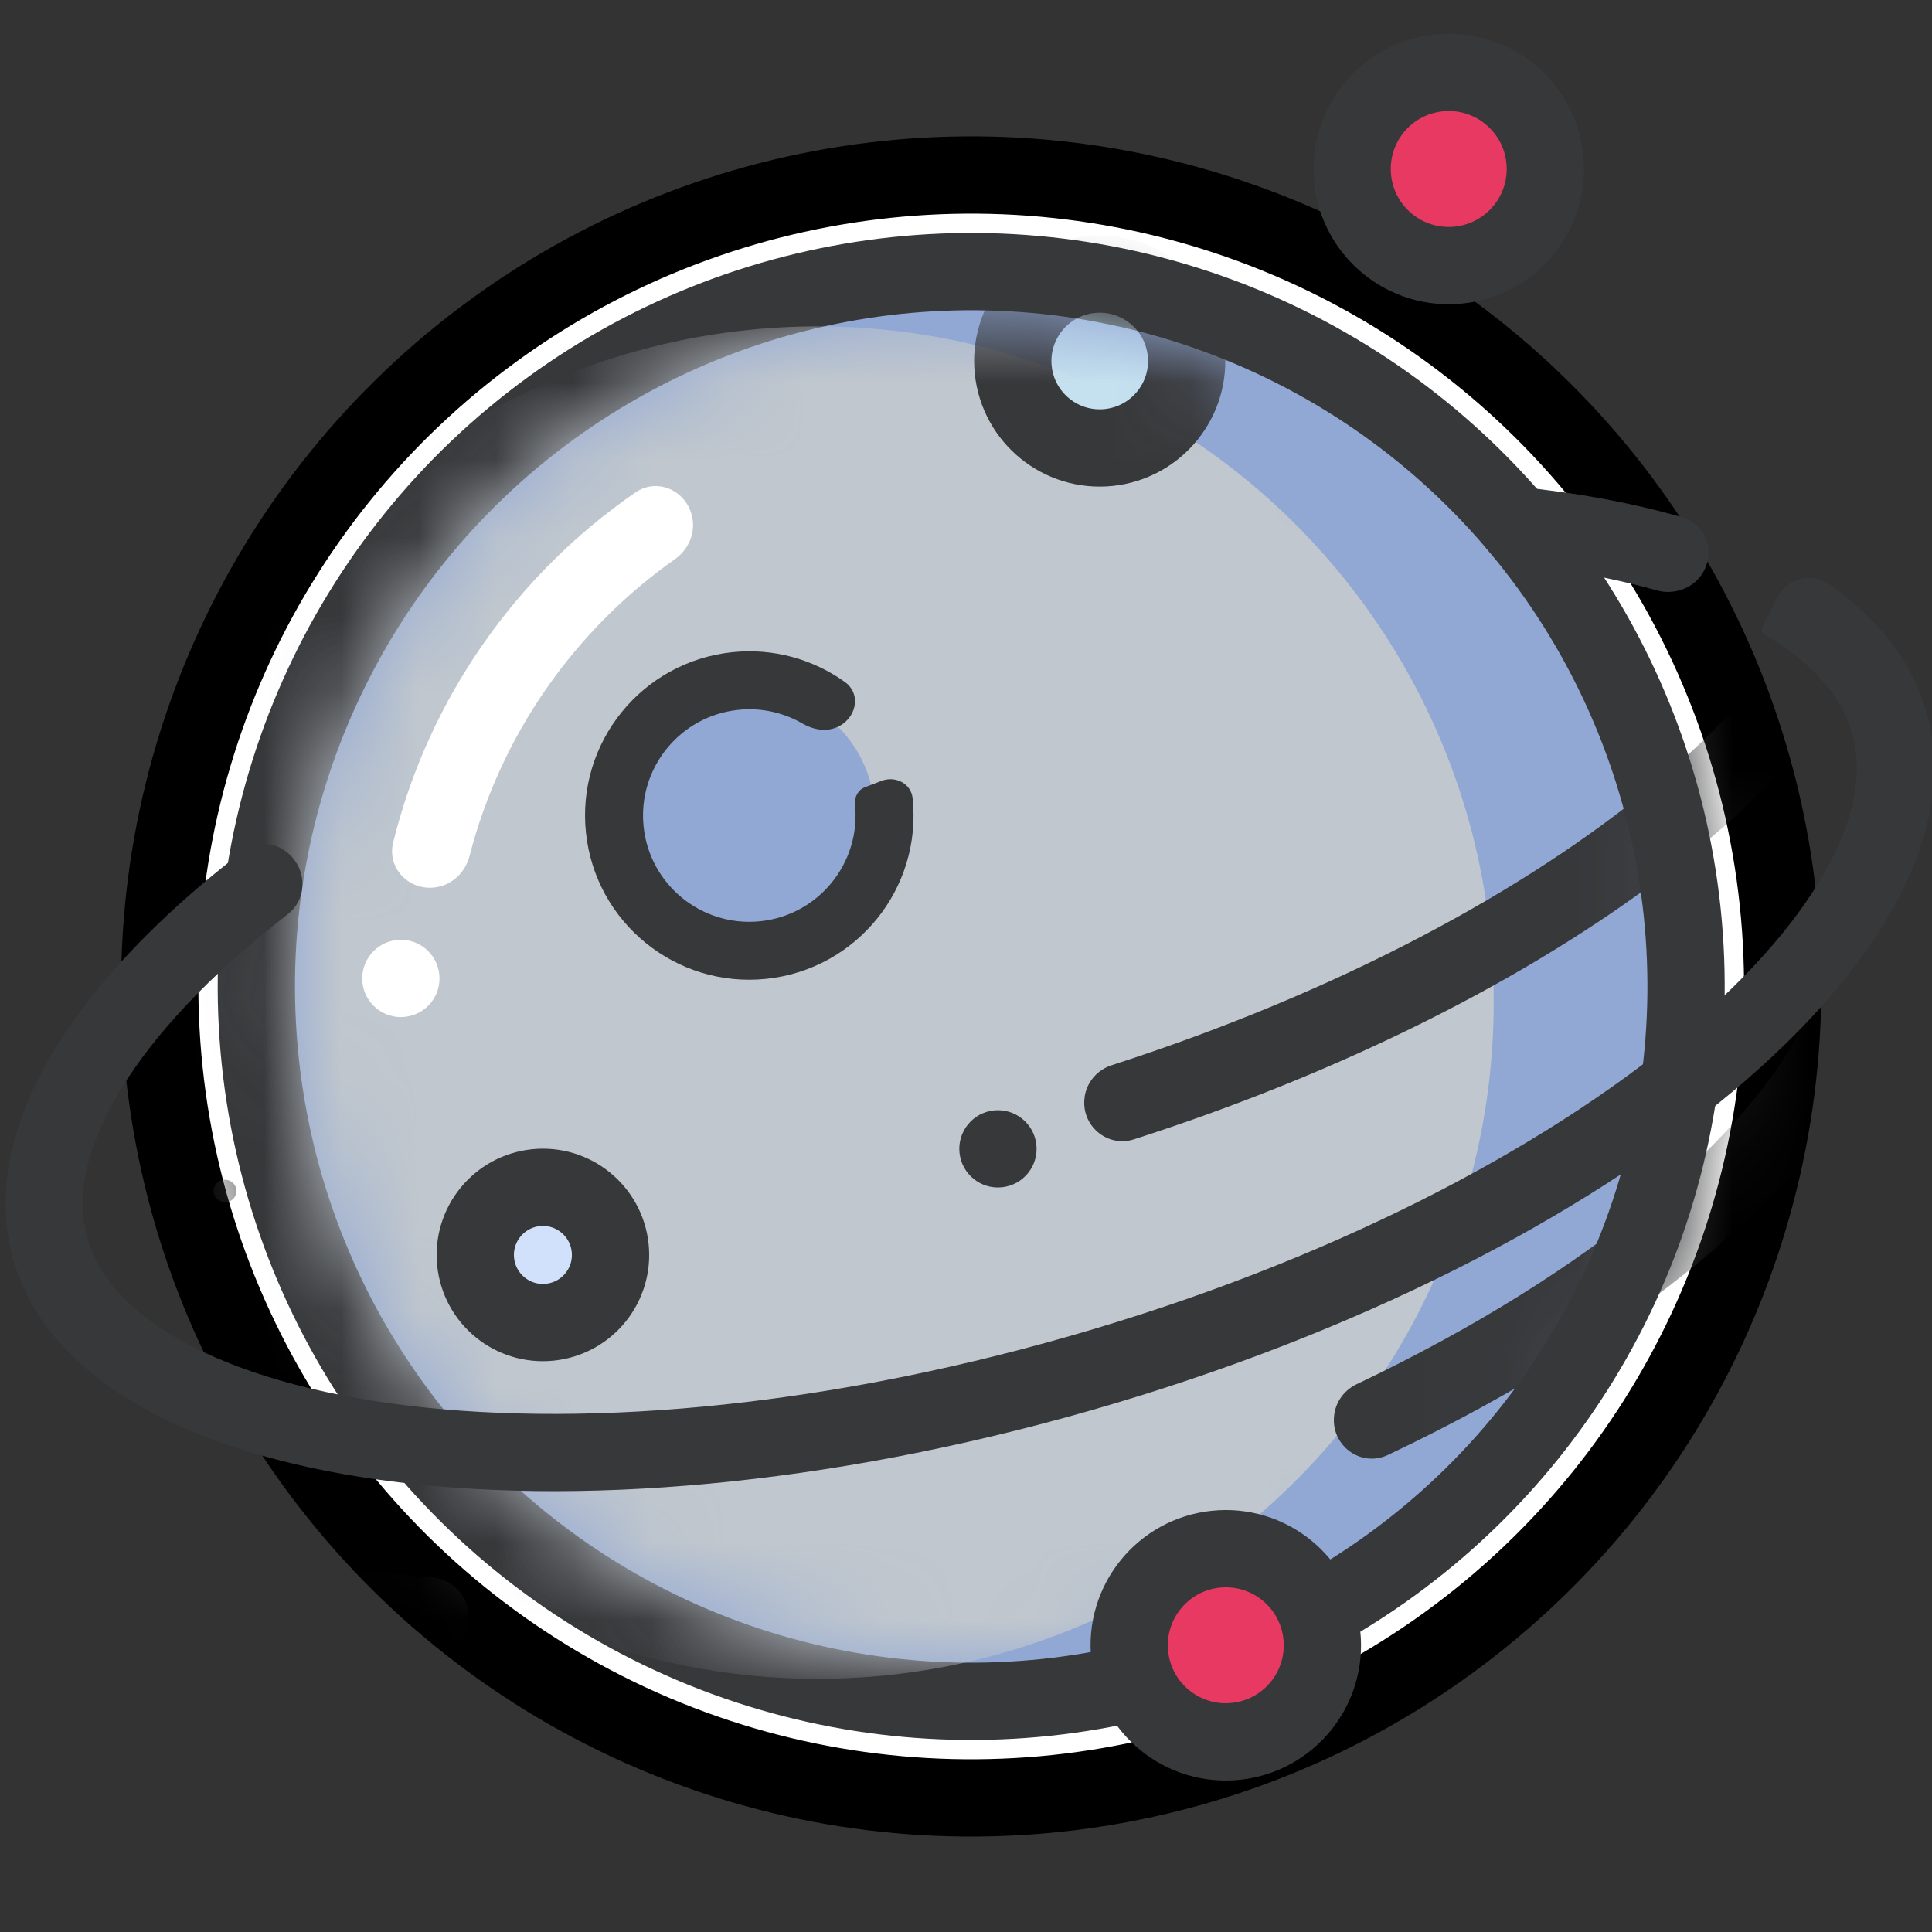 <svg width="42.997mm" height="42.997mm" viewBox="0 0 12.899 12.899" version="1.1" id="svg2089" inkscape:version="1.1.2 (0a00cf5339, 2022-02-04)" sodipodi:docname="astro-incomplete.svg" xmlns:inkscape="http://www.inkscape.org/namespaces/inkscape" xmlns:sodipodi="http://sodipodi.sourceforge.net/DTD/sodipodi-0.dtd" xmlns="http://www.w3.org/2000/svg" xmlns:svg="http://www.w3.org/2000/svg">
  <rect x="0" y="0" width="12.899" height="12.899" fill="#333333" stroke="none"/>
  <sodipodi:namedview id="namedview2091" pagecolor="#ffffff" bordercolor="#666666" borderopacity="1.0" inkscape:pageshadow="2" inkscape:pageopacity="0.0" inkscape:pagecheckerboard="0" inkscape:document-units="mm" showgrid="false" fit-margin-top="0" fit-margin-left="0" fit-margin-right="0" fit-margin-bottom="0" inkscape:zoom="3.623347" inkscape:cx="35.050466" inkscape:cy="88.454128" inkscape:window-width="1920" inkscape:window-height="1172" inkscape:window-x="0" inkscape:window-y="0" inkscape:window-maximized="1" inkscape:current-layer="g1242"></sodipodi:namedview>
  <defs id="defs2086">
    <mask id="mask0_849_2598" maskUnits="userSpaceOnUse" x="3" y="14" width="8" height="8">
      <circle cx="6.661" cy="17.961" r="3.5" transform="rotate(-6,6.661,17.961)" fill="#53b4ef" id="circle1207"></circle>
    </mask>
    <mask id="path-11-inside-4_849_2598" fill="#ffffff">
      <path d="m 4.108,18.948 c -0.105,0.036 -0.161,0.15 -0.117,0.251 0.148,0.34 0.369,0.642 0.648,0.886 0.083,0.073 0.209,0.053 0.275,-0.035 C 4.98,19.961 4.961,19.836 4.878,19.762 4.663,19.568 4.49,19.332 4.371,19.068 4.325,18.968 4.212,18.912 4.108,18.948 Z" id="path1216"></path>
    </mask>
    <mask id="path-12-inside-5_849_2598" fill="#ffffff">
      <path d="M 7.684,17.879 C 7.77,17.949 7.897,17.936 7.959,17.845 8.133,17.591 8.259,17.307 8.329,17.007 8.355,16.9 8.279,16.797 8.17,16.78 8.061,16.764 7.96,16.839 7.933,16.946 7.874,17.176 7.778,17.395 7.647,17.592 7.586,17.684 7.598,17.81 7.684,17.879 Z" id="path1221"></path>
    </mask>
    <mask id="mask0_849_2598-5" maskUnits="userSpaceOnUse" x="3" y="14" width="8" height="8">
      <circle cx="6.661" cy="17.961" r="3.5" transform="rotate(-6,6.661,17.961)" fill="#53b4ef" id="circle1207-6"></circle>
    </mask>
    <mask id="path-11-inside-4_849_2598-2" fill="#ffffff">
      <path d="m 4.108,18.948 c -0.105,0.036 -0.161,0.15 -0.117,0.251 0.148,0.34 0.369,0.642 0.648,0.886 0.083,0.073 0.209,0.053 0.275,-0.035 C 4.98,19.961 4.961,19.836 4.878,19.762 4.663,19.568 4.49,19.332 4.371,19.068 4.325,18.968 4.212,18.912 4.108,18.948 Z" id="path1216-9"></path>
    </mask>
    <mask id="path-12-inside-5_849_2598-1" fill="#ffffff">
      <path d="M 7.684,17.879 C 7.77,17.949 7.897,17.936 7.959,17.845 8.133,17.591 8.259,17.307 8.329,17.007 8.355,16.9 8.279,16.797 8.17,16.78 8.061,16.764 7.96,16.839 7.933,16.946 7.874,17.176 7.778,17.395 7.647,17.592 7.586,17.684 7.598,17.81 7.684,17.879 Z" id="path1221-2"></path>
    </mask>
    <mask id="mask2_849_2598" maskUnits="userSpaceOnUse" x="43" y="4" width="19" height="19">
      <circle cx="52.65" cy="13.315" r="8.75" transform="rotate(-6,52.65,13.315)" fill="#d2e1fb" id="circle1283"></circle>
    </mask>
    <mask id="mask3_849_2598" maskUnits="userSpaceOnUse" x="43" y="4" width="19" height="19">
      <circle cx="52.65" cy="13.315" r="8.75" transform="rotate(-6,52.65,13.315)" fill="#89bff2" id="circle1290"></circle>
    </mask>
    <mask id="mask4_849_2598" maskUnits="userSpaceOnUse" x="42" y="3" width="21" height="21">
      <circle cx="52.65" cy="13.315" r="9.25" transform="rotate(-6,52.65,13.315)" fill="#89bff2" stroke="#332d57" id="circle1305"></circle>
    </mask>
  </defs>
  <g inkscape:label="Layer 1" inkscape:groupmode="layer" id="layer1" transform="translate(-50.757,-29.716)">
    <g style="mix-blend-mode:luminosity" id="g1242" transform="matrix(1.323,0,0,1.323,48.395,12.405)">
      <mask id="path-2-inside-1_849_2598" fill="#ffffff">
        <path d="m 7.076,13.379 c 0.01,-0.11 -0.071,-0.208 -0.182,-0.213 -1.133,-0.055 -2.25,0.293 -3.151,0.983 -0.088,0.067 -0.099,0.194 -0.028,0.279 0.071,0.085 0.197,0.096 0.285,0.029 0.819,-0.622 1.831,-0.938 2.859,-0.891 0.11,0.005 0.208,-0.076 0.218,-0.186 z" id="path1186"></path>
      </mask>
      <mask id="path-3-inside-2_849_2598" fill="#ffffff">
        <path d="m 2.011,17.02 c -0.112,-0.022 -0.221,0.05 -0.239,0.162 -0.114,0.714 -0.07,1.445 0.13,2.141 0.2,0.697 0.549,1.34 1.024,1.885 0.075,0.086 0.206,0.089 0.289,0.011 C 3.297,21.142 3.3,21.012 3.226,20.925 2.797,20.428 2.48,19.843 2.299,19.21 2.117,18.578 2.076,17.913 2.177,17.265 2.194,17.152 2.123,17.043 2.011,17.02 Z" id="path1191"></path>
      </mask>
      <mask id="path-4-inside-3_849_2598" fill="#ffffff">
        <path d="m 8.305,13.665 c 0.04,-0.103 -0.012,-0.219 -0.117,-0.255 -0.148,-0.05 -0.298,-0.092 -0.45,-0.127 -0.108,-0.025 -0.212,0.047 -0.233,0.156 -0.02,0.109 0.051,0.213 0.159,0.238 0.128,0.03 0.255,0.066 0.38,0.107 0.105,0.035 0.22,-0.016 0.26,-0.119 z" id="path1196"></path>
      </mask>
      <mask id="mask9801" maskUnits="userSpaceOnUse" x="3" y="14" width="8" height="8">
        <circle cx="6.661" cy="17.961" r="3.5" transform="rotate(-6,6.661,17.961)" fill="#53b4ef" id="circle9799"></circle>
      </mask>
      <mask id="mask9808" fill="#ffffff">
        <path d="m 4.108,18.948 c -0.105,0.036 -0.161,0.15 -0.117,0.251 0.148,0.34 0.369,0.642 0.648,0.886 0.083,0.073 0.209,0.053 0.275,-0.035 C 4.98,19.961 4.961,19.836 4.878,19.762 4.663,19.568 4.49,19.332 4.371,19.068 4.325,18.968 4.212,18.912 4.108,18.948 Z" id="path9806"></path>
      </mask>
      <mask id="mask9813" fill="#ffffff">
        <path d="M 7.684,17.879 C 7.77,17.949 7.897,17.936 7.959,17.845 8.133,17.591 8.259,17.307 8.329,17.007 8.355,16.9 8.279,16.797 8.17,16.78 8.061,16.764 7.96,16.839 7.933,16.946 7.874,17.176 7.778,17.395 7.647,17.592 7.586,17.684 7.598,17.81 7.684,17.879 Z" id="path9811"></path>
      </mask>
      <g style="mix-blend-mode:luminosity" id="g1326" transform="matrix(0.39,0,0,0.39,-13.847,12.87)">
        <circle cx="52.65" cy="13.315" transform="rotate(-6,52.65,13.315)" fill="#ffffff" fill-opacity="0.3" id="circle1279" style="fill:#ffffff;fill-opacity:1;stroke:currentColor;stroke-width:1;stroke-miterlimit:4;stroke-dasharray:none;stroke-opacity:1;" r="10.5"></circle>
        <circle cx="52.65" cy="13.315" r="9.25" transform="rotate(-6,52.65,13.315)" fill="#89bff2" stroke="#332d57" id="circle1281" style="fill:#92a8d4;fill-opacity:1;stroke:#37383a;stroke-opacity:1"></circle>
        <mask id="mask1005" maskUnits="userSpaceOnUse" x="43" y="4" width="19" height="19">
          <circle cx="52.65" cy="13.315" r="8.75" transform="rotate(-6,52.65,13.315)" fill="#d2e1fb" id="circle1003"></circle>
        </mask>
        <g mask="url(#mask2_849_2598)" id="g1288">
          <circle cx="50.661" cy="13.524" r="8.75" transform="rotate(-6,50.661,13.524)" fill="#d2e1fb" id="circle1286" style="fill:#c0c7ce;fill-opacity:1"></circle>
        </g>
        <mask id="mask1011" maskUnits="userSpaceOnUse" x="43" y="4" width="19" height="19">
          <circle cx="52.65" cy="13.315" r="8.75" transform="rotate(-6,52.65,13.315)" fill="#89bff2" id="circle1009"></circle>
        </mask>
        <g mask="url(#mask3_849_2598)" id="g1297">
          <circle cx="54.313" cy="5.222" r="1.125" transform="rotate(-96,54.313,5.222)" fill="#c5e0ef" stroke="#332d57" strokeWidth="0.75" id="circle1293" style="stroke:#37383a;stroke-opacity:1"></circle>
        </g>
        <path fill-rule="evenodd" clip-rule="evenodd" d="M 49.047,7.29 C 49.008,6.922 48.608,6.714 48.303,6.924 c -1.55,1.068 -2.677,2.68 -3.133,4.529 -0.08,0.326 0.196,0.617 0.53,0.582 0.223,-0.023 0.402,-0.19 0.458,-0.406 0.402,-1.562 1.354,-2.924 2.657,-3.842 0.161,-0.113 0.254,-0.302 0.233,-0.497 z" fill="#ffffff" id="path1299"></path>
        <circle cx="45.27" cy="13.211" r="0.5" transform="rotate(-6,45.27,13.211)" fill="#ffffff" id="circle1301"></circle>
        <path fill-rule="evenodd" clip-rule="evenodd" d="m 43.808,12.379 c 0.1,-0.077 0.165,-0.19 0.183,-0.315 0.062,-0.427 -0.418,-0.766 -0.76,-0.503 -2.259,1.736 -3.443,3.662 -2.975,5.294 0.87,3.033 7.116,3.903 13.951,1.943 6.835,-1.96 11.671,-6.008 10.802,-9.04 C 64.821,9.105 64.385,8.552 63.747,8.107 63.512,7.942 63.194,8.044 63.068,8.301 l -0.18,0.365 c -0.017,0.035 -0.004,0.076 0.029,0.096 0.661,0.387 1.002,0.827 1.13,1.272 0.128,0.445 0.071,0.999 -0.284,1.677 -0.358,0.685 -0.994,1.438 -1.908,2.203 -1.825,1.527 -4.608,2.973 -7.924,3.923 -3.316,0.951 -6.442,1.2 -8.799,0.872 -1.18,-0.164 -2.118,-0.467 -2.785,-0.857 -0.661,-0.387 -1.002,-0.827 -1.13,-1.272 -0.128,-0.445 -0.071,-0.999 0.284,-1.677 0.358,-0.685 0.994,-1.439 1.908,-2.203 0.128,-0.107 0.261,-0.214 0.399,-0.321 z M 62.139,7.923 C 62.027,8.151 61.762,8.258 61.518,8.189 61.102,8.071 60.639,7.975 60.132,7.904 59.979,7.883 59.822,7.864 59.663,7.848 59.538,7.835 59.423,7.773 59.342,7.677 59.064,7.347 59.292,6.806 59.722,6.849 c 0.777,0.078 1.493,0.211 2.132,0.396 0.288,0.084 0.418,0.409 0.285,0.678 z" fill="#332d57" id="path1303" style="fill:#37383a;fill-opacity:1;stroke:#bbc3cf;stroke-width:0;stroke-miterlimit:4;stroke-dasharray:none;stroke-opacity:1"></path>
        <mask id="mask1020" maskUnits="userSpaceOnUse" x="42" y="3" width="21" height="21">
          <circle cx="52.65" cy="13.315" r="9.25" transform="rotate(-6,52.65,13.315)" fill="#89bff2" stroke="#332d57" id="circle1018"></circle>
        </mask>
        <g mask="url(#mask4_849_2598)" id="g1312">
          <path fill-rule="evenodd" clip-rule="evenodd" d="m 54.119,14.74 c -0.058,0.365 0.285,0.666 0.637,0.553 5.113,-1.643 8.948,-4.439 9.823,-6.979 0.135,-0.391 -0.26,-0.695 -0.646,-0.547 -0.164,0.063 -0.287,0.2 -0.352,0.363 -0.044,0.111 -0.098,0.226 -0.16,0.345 -0.358,0.685 -0.994,1.439 -1.908,2.203 -1.661,1.39 -4.118,2.713 -7.046,3.656 -0.183,0.059 -0.319,0.215 -0.349,0.405 z m -10.979,1.244 c 0.018,-0.111 -0.093,-0.198 -0.198,-0.158 -0.129,0.049 -0.129,0.23 0.003,0.271 0.004,0.001 0.007,0.002 0.011,0.004 0.084,0.025 0.17,-0.029 0.183,-0.116 z" fill="#332d57" id="path1308" style="fill:#37383a;fill-opacity:1"></path>
          <path fill-rule="evenodd" clip-rule="evenodd" d="m 57.349,18.846 c -0.062,0.395 0.334,0.702 0.696,0.53 3.407,-1.615 5.829,-3.719 6.502,-5.671 0.135,-0.391 -0.26,-0.696 -0.646,-0.547 -0.164,0.063 -0.287,0.2 -0.352,0.363 -0.044,0.111 -0.098,0.226 -0.16,0.345 -0.358,0.685 -0.994,1.439 -1.908,2.203 -1.011,0.846 -2.317,1.667 -3.844,2.393 -0.153,0.073 -0.262,0.215 -0.288,0.383 z m -11.21,2.7 c 0.047,-0.295 -0.175,-0.564 -0.473,-0.586 -0.314,-0.023 -0.616,-0.054 -0.907,-0.095 -0.168,-0.023 -0.331,-0.05 -0.489,-0.078 -0.105,-0.019 -0.214,-0.01 -0.314,0.028 -0.49,0.188 -0.468,0.842 0.048,0.94 0.507,0.096 1.049,0.165 1.622,0.205 0.253,0.018 0.474,-0.164 0.514,-0.414 z" fill="#332d57" id="path1310" style="fill:#37383a;fill-opacity:1"></path>
        </g>
        <circle transform="rotate(-96)" stroke="#332d57" strokeWidth="0.75" id="circle1295" style="fill:#e83962;fill-opacity:0.997;stroke:#37383a;stroke-opacity:1" r="1.25" cy="53.355" cx="-27.568"></circle>
        <circle cx="58.829" cy="2.737" r="1.25" transform="rotate(-6,58.829,2.737)" fill="#f7931b" stroke="#332d57" id="circle1314" style="fill:#e83962;fill-opacity:1;stroke:#37383a;stroke-opacity:1"></circle>
        <circle cx="52.996" cy="15.416" r="0.5" transform="rotate(-96,52.996,15.416)" fill="#332d57" id="circle1318" style="fill:#37383a;fill-opacity:1"></circle>
        <circle cx="47.108" cy="16.789" r="0.875" transform="rotate(-96,47.108,16.789)" fill="#d2e1fb" stroke="#332d57" strokeWidth="0.75" id="circle1320" style="stroke:#37383a;stroke-opacity:1"></circle>
        <circle cx="49.778" cy="11.103" r="1.625" transform="rotate(-6,49.778,11.103)" fill="#86b7e5" id="circle1322" style="fill:#92a8d4;fill-opacity:1"></circle>
        <path fill-rule="evenodd" clip-rule="evenodd" d="m 51.146,10.96 c 0.079,0.755 -0.469,1.432 -1.224,1.511 -0.755,0.079 -1.432,-0.469 -1.511,-1.224 -0.079,-0.755 0.469,-1.432 1.224,-1.511 0.301,-0.032 0.591,0.037 0.834,0.178 0.13,0.076 0.287,0.107 0.428,0.053 C 51.158,9.867 51.242,9.538 51.014,9.374 50.606,9.083 50.094,8.933 49.556,8.99 48.389,9.113 47.542,10.158 47.665,11.325 c 0.123,1.167 1.168,2.014 2.336,1.891 1.167,-0.123 2.014,-1.168 1.891,-2.336 -0.02,-0.193 -0.224,-0.294 -0.404,-0.225 l -0.215,0.083 c -0.088,0.034 -0.136,0.127 -0.126,0.22 z" fill="#332d57" id="path1324" style="fill:#37383a;fill-opacity:1"></path>
      </g>
    </g>
  </g>
</svg>
